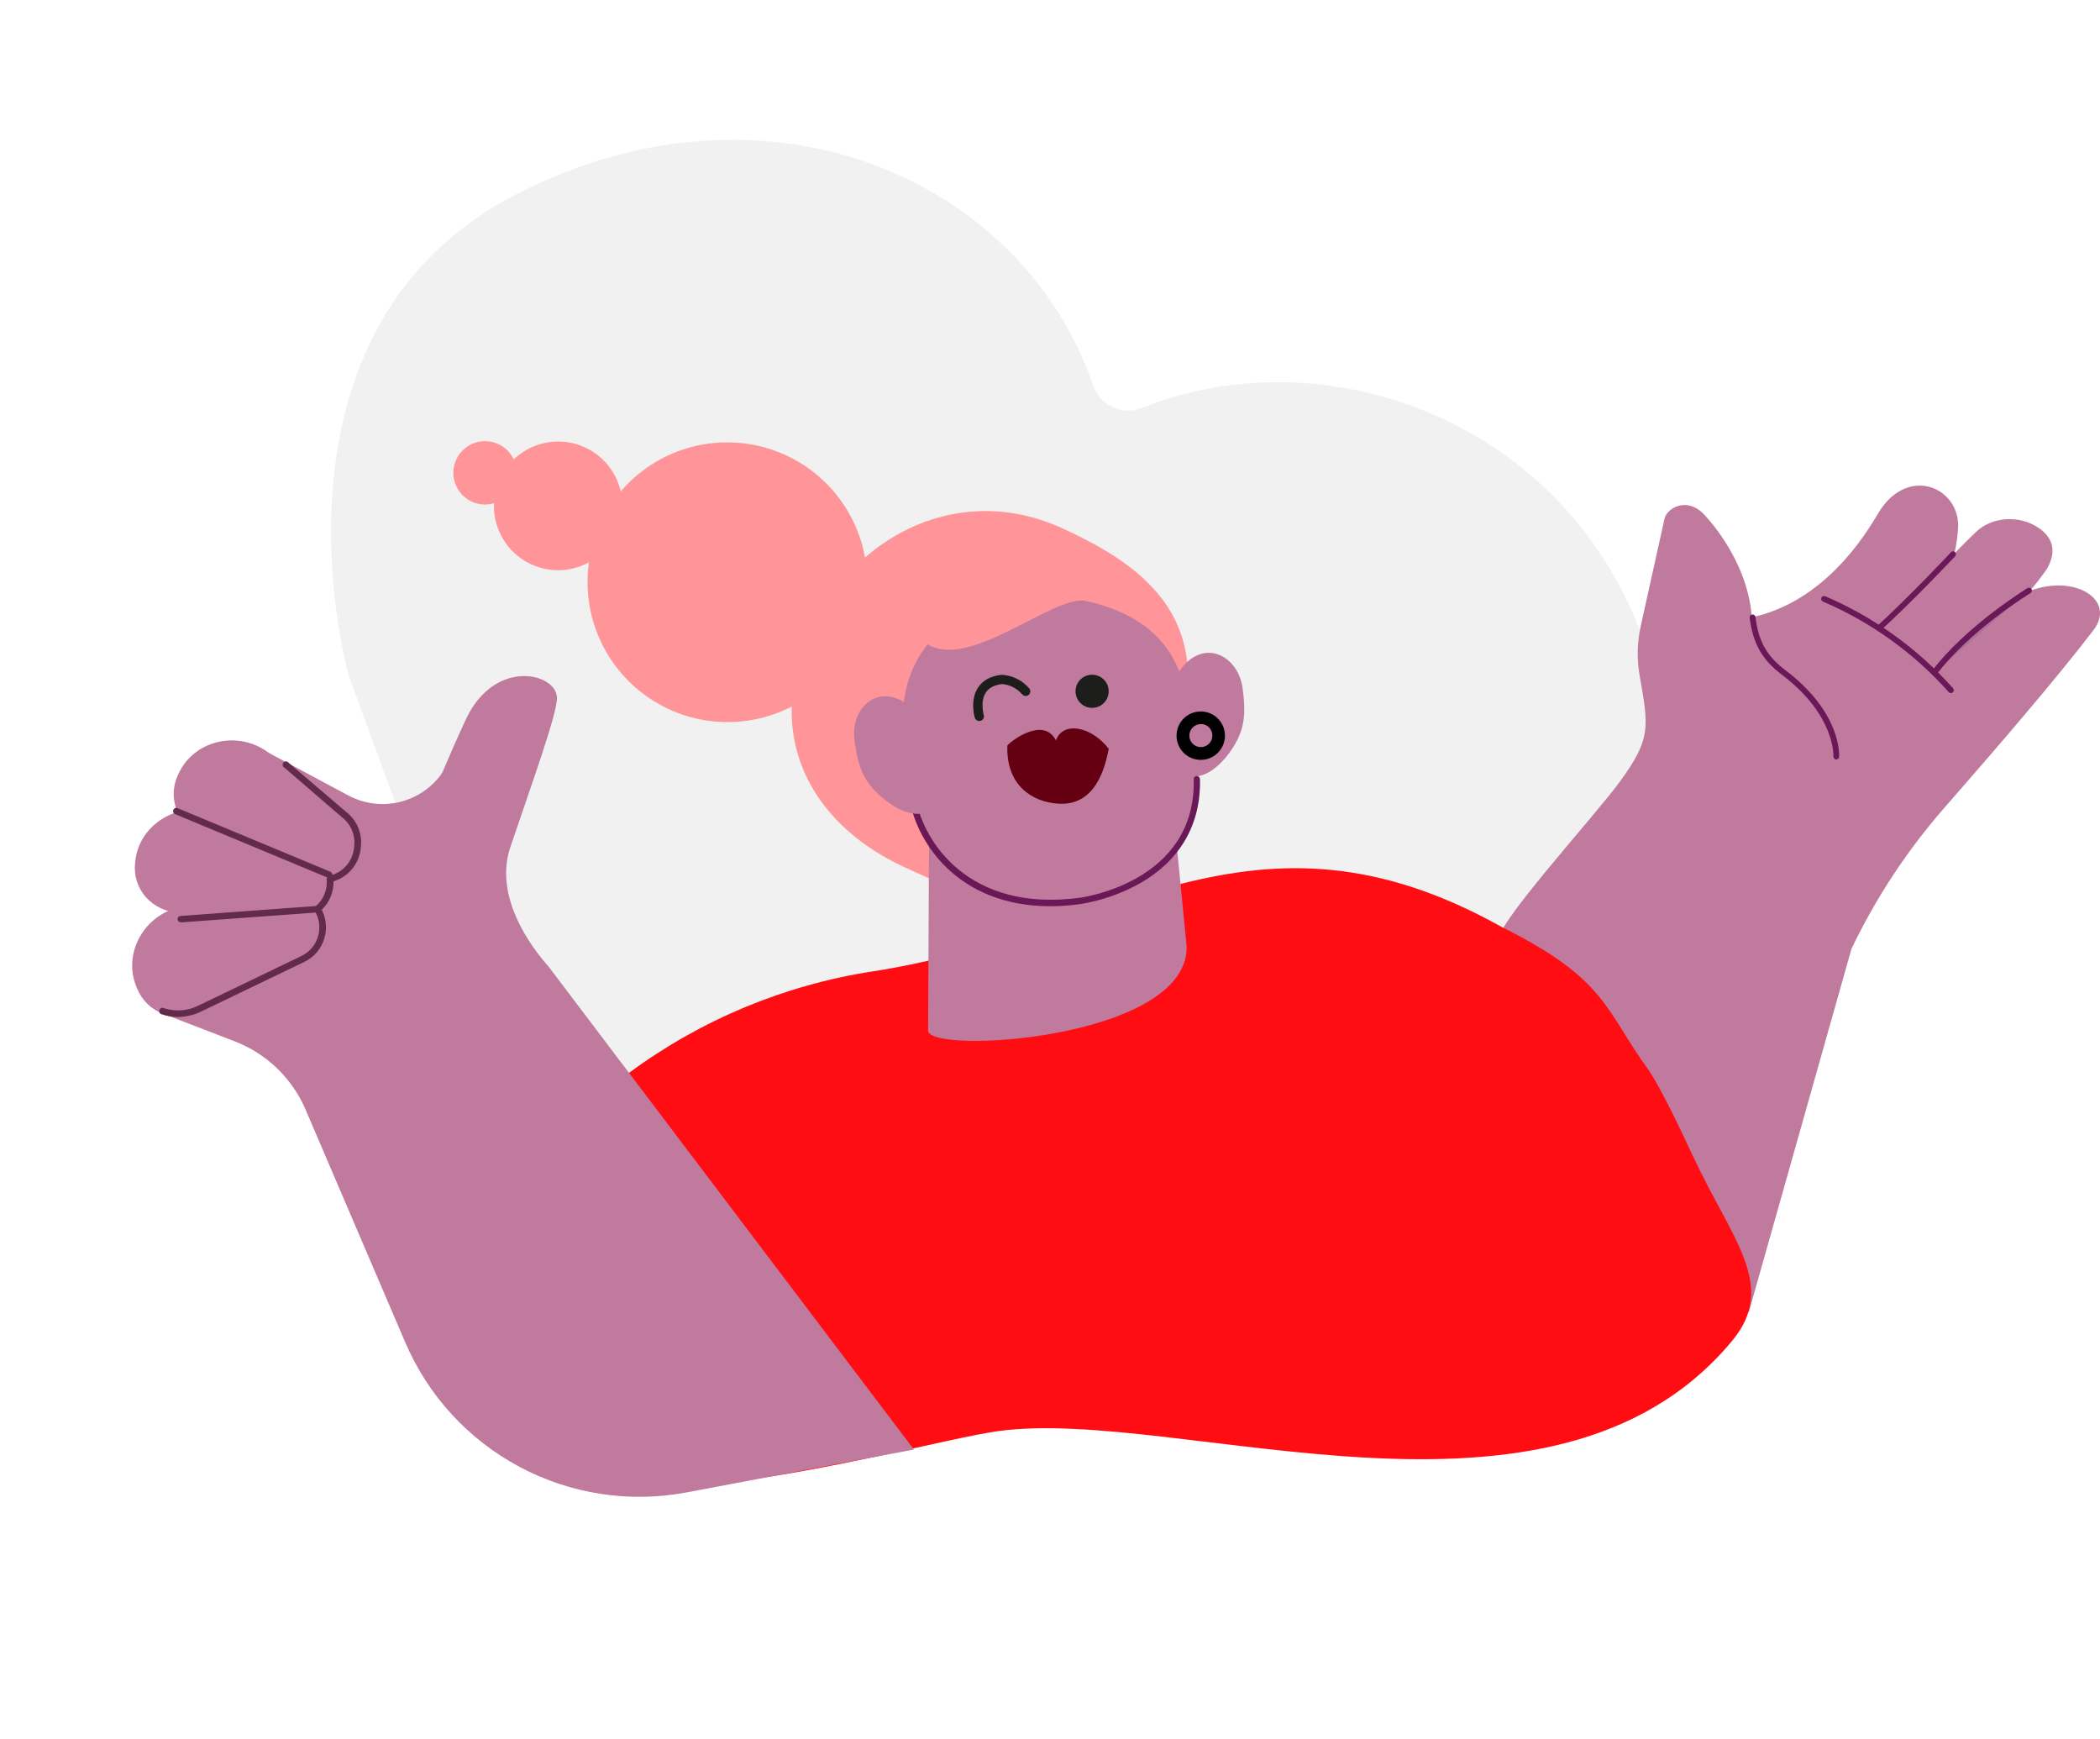 <svg width="250" height="207" viewBox="0 0 250 207" fill="none" xmlns="http://www.w3.org/2000/svg">
<path d="M198.058 85.501C192.662 52.45 160.201 38.942 136.16 48.483C133.651 49.568 130.88 48.3 130.064 45.695C121.598 21.285 91.323 7.884 61.563 23.07C30.911 38.74 40.694 77.815 41.609 80.69C41.709 80.959 41.709 80.959 41.709 80.959L74.072 169.205C74.973 171.626 77.559 172.809 79.983 171.908L166.937 138.236C167.122 138.321 205.008 126.852 198.058 85.501Z" fill="#F1F1F1"/>
<path d="M102.979 66.361C102.418 63.256 100.987 60.374 98.853 58.05C96.719 55.726 93.97 54.055 90.924 53.232C87.879 52.409 84.662 52.467 81.648 53.4C78.634 54.332 75.947 56.101 73.898 58.501C73.598 57.182 72.954 55.966 72.029 54.977C71.106 53.989 69.936 53.264 68.64 52.877C67.344 52.489 65.968 52.452 64.654 52.771C63.339 53.09 62.133 53.752 61.158 54.69C60.852 54.036 60.366 53.483 59.756 53.097C59.146 52.712 58.438 52.509 57.716 52.514C56.995 52.519 56.289 52.73 55.684 53.124C55.08 53.518 54.6 54.077 54.304 54.735C54.007 55.393 53.906 56.122 54.011 56.837C54.117 57.551 54.425 58.219 54.899 58.764C55.373 59.308 55.994 59.704 56.687 59.906C57.38 60.108 58.116 60.106 58.808 59.902C58.749 61.256 59.051 62.601 59.683 63.8C60.315 64.998 61.255 66.007 62.405 66.723C63.555 67.439 64.875 67.836 66.229 67.874C67.584 67.911 68.924 67.588 70.112 66.937C69.682 69.965 70.093 73.053 71.3 75.864C72.508 78.674 74.465 81.098 76.957 82.87C79.449 84.642 82.381 85.695 85.431 85.912C88.482 86.13 91.533 85.504 94.251 84.103C94.029 92.344 99.106 99.359 107.968 103.36C119.84 108.72 129.131 113.805 138.065 94.011C146.4 75.579 138.145 68.164 126.273 62.8C117.962 59.057 109.286 60.879 102.979 66.361Z" fill="#FF9598"/>
<path d="M241.641 70.331C242.395 69.483 243.092 68.585 243.724 67.643C245.003 65.325 244.121 63.816 242.701 62.84C240.363 61.252 237.124 61.518 235.239 63.316C234.417 64.11 233.552 64.964 232.679 65.869C232.913 64.812 233.06 63.738 233.119 62.657C233.167 58.012 227.317 55.511 223.864 60.672C223.07 61.863 218.18 71.359 208.638 73.463L208.543 73.4C207.987 66.309 202.776 61.149 202.776 61.149C200.728 59.068 198.323 60.549 198.132 61.855L195.322 74.539C194.89 76.516 194.853 78.558 195.215 80.549C196.307 86.647 196.501 88.017 192.858 93.019C189.706 97.346 177.406 110.704 178.402 112.165C180.831 115.738 195.727 154.643 208.194 156.179L220.418 112.928C223.354 106.804 227.116 101.112 231.599 96.012C237.156 89.66 244.824 80.78 249.222 75.011C251.924 71.47 247.15 68.294 241.641 70.331Z" fill="#C07A9E"/>
<path d="M208.63 73.485C208.988 76.264 209.881 78.182 212.353 80.055C218.958 85.058 218.605 90.059 218.605 90.059" fill="#C07A9E"/>
<path d="M218.609 90.403H218.585C218.494 90.397 218.409 90.355 218.349 90.287C218.288 90.218 218.258 90.129 218.263 90.038C218.263 89.99 218.505 85.147 212.147 80.332C209.766 78.529 208.686 76.62 208.293 73.531C208.288 73.486 208.291 73.44 208.303 73.397C208.315 73.353 208.336 73.312 208.364 73.276C208.392 73.24 208.427 73.21 208.466 73.188C208.506 73.166 208.55 73.151 208.595 73.146C208.64 73.141 208.686 73.144 208.729 73.156C208.773 73.168 208.814 73.189 208.85 73.217C208.885 73.245 208.915 73.28 208.938 73.32C208.96 73.359 208.974 73.403 208.98 73.448C209.349 76.366 210.321 78.081 212.552 79.78C219.232 84.837 218.958 89.871 218.942 90.101C218.932 90.183 218.892 90.259 218.831 90.314C218.77 90.369 218.691 90.401 218.609 90.403Z" fill="#6A1857"/>
<path d="M241.549 70.279C241.549 70.279 234.27 74.71 230.19 80.204L241.549 70.279Z" fill="#AC709B"/>
<path d="M230.19 80.53C230.116 80.531 230.043 80.507 229.984 80.463C229.947 80.436 229.916 80.401 229.893 80.362C229.87 80.323 229.854 80.28 229.847 80.235C229.841 80.19 229.843 80.144 229.854 80.1C229.865 80.056 229.885 80.015 229.912 79.978C233.989 74.516 241.295 70.054 241.367 70.002C241.445 69.954 241.54 69.939 241.629 69.961C241.718 69.983 241.795 70.039 241.843 70.117C241.891 70.195 241.906 70.29 241.884 70.379C241.863 70.469 241.806 70.546 241.728 70.594C241.653 70.637 234.461 75.036 230.468 80.391C230.436 80.434 230.394 80.469 230.345 80.493C230.297 80.517 230.244 80.53 230.19 80.53Z" fill="#6A1857"/>
<path d="M232.515 65.952C232.515 65.952 227.57 71.248 223.355 75.083L232.515 65.952Z" fill="#AC709B"/>
<path d="M223.355 75.441C223.307 75.44 223.26 75.43 223.217 75.411C223.173 75.392 223.134 75.364 223.101 75.329C223.07 75.296 223.046 75.257 223.03 75.214C223.015 75.171 223.008 75.126 223.01 75.08C223.012 75.035 223.024 74.99 223.043 74.949C223.063 74.908 223.091 74.871 223.125 74.841C227.281 71.062 232.218 65.786 232.254 65.734C232.316 65.667 232.403 65.628 232.495 65.625C232.586 65.622 232.675 65.656 232.742 65.718C232.809 65.781 232.848 65.868 232.851 65.959C232.854 66.051 232.82 66.14 232.758 66.207C232.71 66.258 227.753 71.554 223.577 75.337C223.519 75.398 223.44 75.435 223.355 75.441Z" fill="#6A1857"/>
<path d="M217.148 71.284C222.925 73.744 228.084 77.458 232.25 82.158L217.148 71.284Z" fill="#C07A9E"/>
<path d="M232.25 82.503C232.201 82.504 232.152 82.493 232.108 82.472C232.063 82.452 232.024 82.422 231.992 82.384C227.854 77.738 222.744 74.06 217.025 71.61C216.939 71.578 216.87 71.512 216.832 71.428C216.795 71.345 216.792 71.249 216.824 71.163C216.857 71.078 216.922 71.008 217.006 70.971C217.09 70.933 217.185 70.93 217.271 70.963C223.094 73.457 228.298 77.201 232.512 81.932C232.571 82.001 232.6 82.091 232.594 82.181C232.587 82.272 232.545 82.356 232.476 82.416C232.415 82.473 232.334 82.504 232.25 82.503Z" fill="#6A1857"/>
<path d="M201.633 137.799C199.43 133.063 197.351 128.915 196.239 127.335C191.056 120.237 191.334 116.588 178.815 110.364C149.167 93.762 132.378 111.245 103.924 115.624C93.435 117.233 83.493 121.363 74.95 127.66C67.012 133.516 59.364 140.281 58.225 144.104C59.526 149.006 57.288 160.535 57.784 166.228C59.598 187.022 107.051 171.972 118.855 170.348C140.455 167.395 184.872 185.315 206.213 159.598C211.635 153.056 206.178 147.533 201.633 137.799Z" fill="#FF0D13"/>
<path d="M139.828 97.988L141.268 112.677C141.443 123.737 110.481 125.583 110.489 122.669L110.624 94.88L139.828 97.988Z" fill="#C07A9E"/>
<path d="M146.134 89.902C148.23 87.167 148.349 85.166 147.936 81.962C147.416 77.953 143.126 75.761 140.296 80.029L137.914 84.765C134.418 89.322 140.498 95.055 144.821 91.272C145.301 90.858 145.741 90.4 146.134 89.902Z" fill="#C07A9E"/>
<path d="M129.25 71.536C125.527 70.718 115.514 79.797 110.433 76.697C104.944 83.552 108.774 92.687 108.774 92.687C108.881 93.461 109.012 94.204 109.171 94.906H109.131C109.066 94.919 109.003 94.944 108.948 94.981C108.892 95.017 108.845 95.065 108.808 95.121C108.771 95.176 108.745 95.238 108.733 95.304C108.72 95.369 108.721 95.437 108.734 95.502C109.453 99.17 114.101 109.146 128.544 107.249C128.719 107.225 142.765 105.379 142.479 92.763C142.479 92.552 142.162 90.206 142.106 89.015C141.086 85.208 142.904 74.533 129.25 71.536Z" fill="#C07A9E"/>
<path d="M109.171 94.917H109.131C109.066 94.93 109.003 94.955 108.948 94.992C108.892 95.028 108.844 95.076 108.807 95.131C108.77 95.187 108.745 95.249 108.732 95.315C108.72 95.38 108.72 95.447 108.734 95.513C109.453 99.181 114.1 109.157 128.544 107.259C128.718 107.236 142.765 105.39 142.479 92.773" fill="#C07A9E"/>
<path d="M125.067 107.874C113.858 107.874 109.246 100.097 108.361 95.568C108.317 95.337 108.365 95.099 108.496 94.904C108.627 94.709 108.83 94.574 109.06 94.528C109.093 94.524 109.126 94.524 109.159 94.528C109.241 94.547 109.314 94.593 109.369 94.657C109.423 94.721 109.456 94.801 109.462 94.885C109.468 94.969 109.448 95.052 109.403 95.124C109.359 95.195 109.293 95.251 109.215 95.282H109.175C109.149 95.29 109.127 95.307 109.111 95.33C109.099 95.36 109.099 95.394 109.111 95.425C110.036 100.145 115.275 108.609 128.5 106.87C129.068 106.799 142.392 104.905 142.11 92.769C142.107 92.718 142.114 92.668 142.131 92.62C142.148 92.572 142.174 92.528 142.209 92.491C142.243 92.454 142.285 92.424 142.332 92.404C142.378 92.383 142.428 92.373 142.479 92.372C142.577 92.377 142.669 92.418 142.739 92.486C142.809 92.555 142.85 92.647 142.856 92.745C142.979 98.057 140.562 102.309 135.874 105.052C133.621 106.339 131.154 107.209 128.591 107.62C127.423 107.783 126.246 107.868 125.067 107.874Z" fill="#6A1857"/>
<path d="M105.515 95.333C102.781 93.237 102.15 91.332 101.725 88.148C101.189 84.138 104.769 80.915 108.607 84.305L112.116 88.275C116.672 91.772 112.283 98.882 107.131 96.346C106.56 96.064 106.018 95.725 105.515 95.333Z" fill="#C07A9E"/>
<path d="M142.955 90.452C142.25 90.454 141.568 90.197 141.039 89.731C140.511 89.264 140.171 88.619 140.086 87.919C140 87.219 140.174 86.512 140.575 85.931C140.976 85.351 141.576 84.938 142.261 84.77C142.946 84.602 143.669 84.692 144.292 85.022C144.916 85.351 145.397 85.898 145.644 86.558C145.892 87.219 145.888 87.948 145.635 88.606C145.381 89.264 144.895 89.806 144.269 90.13C143.863 90.341 143.412 90.452 142.955 90.452ZM142.955 86.196C142.722 86.197 142.492 86.257 142.289 86.371C142.086 86.486 141.915 86.65 141.793 86.849C141.671 87.048 141.602 87.275 141.592 87.508C141.582 87.741 141.632 87.972 141.736 88.181C141.817 88.341 141.929 88.483 142.065 88.6C142.202 88.716 142.36 88.805 142.53 88.86C142.719 88.921 142.92 88.941 143.117 88.918C143.315 88.894 143.505 88.828 143.674 88.724C143.844 88.62 143.988 88.48 144.099 88.315C144.209 88.149 144.282 87.961 144.312 87.765C144.343 87.568 144.33 87.367 144.276 87.176C144.221 86.985 144.125 86.808 143.996 86.657C143.866 86.506 143.705 86.386 143.524 86.303C143.343 86.221 143.146 86.179 142.947 86.18L142.955 86.196Z" fill="black"/>
<path d="M21.527 109.395C20.942 108.872 20.487 108.22 20.197 107.49C19.907 106.761 19.79 105.974 19.855 105.192C19.92 104.409 20.166 103.653 20.574 102.982C20.981 102.311 21.538 101.743 22.202 101.324C22.202 101.324 23.198 88.363 32.009 89.625L41.396 94.647C43.182 95.624 45.255 95.939 47.25 95.539C49.246 95.138 51.036 94.046 52.307 92.456C52.465 92.275 52.599 92.073 52.704 91.856C52.704 91.856 55.172 86.044 55.915 84.746C59.487 78.49 66.123 80.205 66.305 82.976C66.421 84.778 63.186 93.619 60.749 100.86C59.074 105.83 61.908 111.225 65.381 115.151L108.798 172.544L81.729 177.649C74.948 178.926 67.934 177.852 61.846 174.604C55.758 171.357 50.959 166.129 48.243 159.785L36.375 132.071C35.581 130.224 34.425 128.554 32.976 127.159C31.527 125.765 29.814 124.675 27.937 123.953L19.487 120.697C17.899 120.332 20.646 117.029 19.975 115.536C19.497 114.489 19.39 113.31 19.672 112.193C19.954 111.076 20.608 110.089 21.527 109.395Z" fill="#C07A9E"/>
<path d="M24.254 99.577L36.851 104.703C37.454 104.948 38.106 105.05 38.755 105C39.404 104.95 40.033 104.749 40.591 104.413C41.149 104.078 41.621 103.616 41.969 103.066C42.318 102.516 42.533 101.893 42.599 101.245L42.626 100.991C42.702 100.266 42.587 99.534 42.293 98.867C41.999 98.2 41.537 97.621 40.951 97.188L32.009 89.625C28.381 86.846 22.976 88.073 21.174 92.273C20.86 92.945 20.691 93.675 20.677 94.416C20.662 95.157 20.803 95.893 21.09 96.576C21.71 97.953 22.846 99.031 24.254 99.577Z" fill="#C07A9E"/>
<path d="M21.34 108.657L34.919 109.486C35.567 109.526 36.216 109.415 36.814 109.16C37.412 108.906 37.943 108.516 38.364 108.021C38.785 107.526 39.086 106.94 39.241 106.309C39.397 105.678 39.404 105.019 39.261 104.385L39.205 104.135C39.046 103.423 38.704 102.766 38.212 102.228C37.721 101.689 37.097 101.289 36.403 101.066L25.504 96.751C21.178 95.282 16.447 98.168 16.081 102.706C15.999 103.443 16.071 104.189 16.295 104.896C16.518 105.603 16.888 106.255 17.379 106.811C18.404 107.925 19.828 108.589 21.34 108.657Z" fill="#C07A9E"/>
<path d="M23.837 120.351L36.093 114.448C36.679 114.166 37.191 113.751 37.588 113.237C37.986 112.723 38.259 112.124 38.385 111.486C38.511 110.848 38.488 110.19 38.316 109.563C38.144 108.936 37.829 108.358 37.395 107.874L37.224 107.683C36.739 107.141 36.119 106.734 35.428 106.505C34.737 106.275 33.997 106.23 33.283 106.373L21.662 107.925C17.169 108.755 14.446 113.583 16.352 117.735C16.637 118.421 17.064 119.039 17.604 119.55C18.144 120.06 18.786 120.451 19.487 120.697C20.926 121.157 22.488 121.033 23.837 120.351Z" fill="#C07A9E"/>
<path d="M21.162 121.058C20.531 121.061 19.904 120.958 19.308 120.752C19.249 120.746 19.192 120.726 19.141 120.695C19.09 120.663 19.047 120.621 19.015 120.57C18.983 120.52 18.963 120.462 18.956 120.403C18.949 120.344 18.956 120.284 18.976 120.227C18.995 120.171 19.027 120.119 19.07 120.077C19.112 120.035 19.163 120.003 19.22 119.983C19.276 119.963 19.336 119.956 19.395 119.963C19.455 119.97 19.512 119.99 19.562 120.022C20.904 120.449 22.361 120.334 23.619 119.7L35.875 113.797C36.352 113.571 36.775 113.246 37.117 112.845C37.459 112.443 37.712 111.973 37.859 111.467C38.01 110.958 38.052 110.424 37.983 109.898C37.915 109.373 37.738 108.867 37.463 108.414C37.416 108.334 37.398 108.241 37.412 108.15C37.427 108.058 37.473 107.975 37.542 107.914C38.016 107.52 38.386 107.017 38.622 106.447C38.857 105.878 38.95 105.26 38.892 104.647C38.889 104.556 38.917 104.467 38.972 104.395C39.027 104.323 39.105 104.271 39.193 104.25C39.971 104.077 40.675 103.664 41.205 103.069C41.735 102.474 42.064 101.727 42.146 100.935L42.174 100.681C42.24 100.023 42.136 99.36 41.869 98.755C41.603 98.15 41.184 97.625 40.654 97.231L33.863 91.383C33.809 91.356 33.762 91.317 33.726 91.269C33.69 91.222 33.664 91.166 33.653 91.107C33.641 91.048 33.642 90.988 33.657 90.929C33.672 90.871 33.7 90.817 33.739 90.772C33.778 90.726 33.827 90.689 33.882 90.665C33.937 90.641 33.997 90.63 34.057 90.632C34.117 90.635 34.176 90.65 34.229 90.679C34.282 90.707 34.328 90.747 34.363 90.796L41.162 96.604C41.794 97.079 42.293 97.71 42.61 98.436C42.926 99.162 43.05 99.957 42.968 100.744L42.94 100.998C42.846 101.895 42.489 102.745 41.915 103.44C41.34 104.135 40.572 104.644 39.709 104.905C39.722 105.536 39.603 106.162 39.361 106.745C39.12 107.328 38.76 107.854 38.304 108.291C38.839 109.341 38.95 110.556 38.614 111.685C38.438 112.295 38.134 112.861 37.724 113.346C37.313 113.83 36.805 114.222 36.232 114.496L23.964 120.399C23.091 120.826 22.133 121.051 21.162 121.058Z" fill="#632B4B"/>
<path d="M39.205 104.524C39.155 104.523 39.105 104.512 39.058 104.492L20.936 96.949C20.877 96.939 20.822 96.916 20.773 96.881C20.724 96.847 20.684 96.802 20.655 96.749C20.627 96.697 20.61 96.639 20.607 96.579C20.604 96.52 20.614 96.46 20.637 96.405C20.66 96.35 20.695 96.301 20.739 96.262C20.784 96.222 20.837 96.193 20.894 96.176C20.951 96.16 21.012 96.157 21.071 96.167C21.129 96.177 21.185 96.2 21.234 96.235L39.356 103.778C39.432 103.818 39.492 103.881 39.529 103.958C39.566 104.036 39.577 104.123 39.559 104.207C39.542 104.291 39.499 104.367 39.435 104.424C39.371 104.481 39.291 104.516 39.205 104.524Z" fill="#632B4B"/>
<path d="M21.527 109.781C21.428 109.782 21.333 109.745 21.259 109.679C21.186 109.613 21.14 109.522 21.13 109.424C21.13 109.324 21.167 109.229 21.233 109.155C21.3 109.082 21.392 109.036 21.491 109.027L37.764 107.836C37.822 107.818 37.882 107.813 37.941 107.822C38.001 107.83 38.057 107.852 38.107 107.886C38.157 107.919 38.198 107.964 38.228 108.016C38.258 108.068 38.276 108.126 38.28 108.186C38.284 108.246 38.275 108.306 38.253 108.361C38.231 108.417 38.196 108.467 38.152 108.508C38.108 108.548 38.055 108.578 37.997 108.595C37.94 108.612 37.879 108.616 37.82 108.606L21.547 109.797L21.527 109.781Z" fill="#632B4B"/>
<path d="M131.985 89.181C131.984 89.16 131.984 89.138 131.985 89.116C129.83 86.362 126.478 85.873 125.711 88.138C124.155 85.102 120.039 88.483 119.922 88.744C119.922 88.744 119.922 88.765 119.922 88.775C119.767 93.488 122.882 95.464 125.952 95.66C130.474 95.99 131.565 91.267 131.985 89.181Z" fill="#640011"/>
<path d="M116.573 85.826C116.454 85.826 116.338 85.787 116.243 85.716C116.148 85.644 116.079 85.544 116.045 85.43C116.021 85.346 115.434 83.337 116.442 81.829C117.01 80.975 117.942 80.467 119.22 80.324H119.328C119.943 80.369 120.544 80.536 121.095 80.816C121.645 81.095 122.135 81.481 122.534 81.952C122.623 82.063 122.666 82.204 122.653 82.345C122.639 82.486 122.572 82.617 122.465 82.71C122.357 82.802 122.218 82.85 122.076 82.841C121.934 82.833 121.801 82.771 121.705 82.666C121.096 81.952 120.231 81.505 119.296 81.424C118.383 81.535 117.732 81.873 117.363 82.432C116.656 83.5 117.109 85.1 117.113 85.116C117.134 85.185 117.14 85.257 117.133 85.329C117.126 85.401 117.104 85.471 117.07 85.534C117.036 85.597 116.989 85.653 116.933 85.699C116.877 85.744 116.813 85.778 116.744 85.799C116.689 85.817 116.631 85.827 116.573 85.826Z" fill="#1D1D1B"/>
<path d="M131.985 82.288C131.985 81.199 131.102 80.315 130.012 80.315C128.923 80.315 128.04 81.199 128.04 82.288C128.04 83.378 128.923 84.261 130.012 84.261C131.102 84.261 131.985 83.378 131.985 82.288Z" fill="#1D1D1B"/>
</svg>
